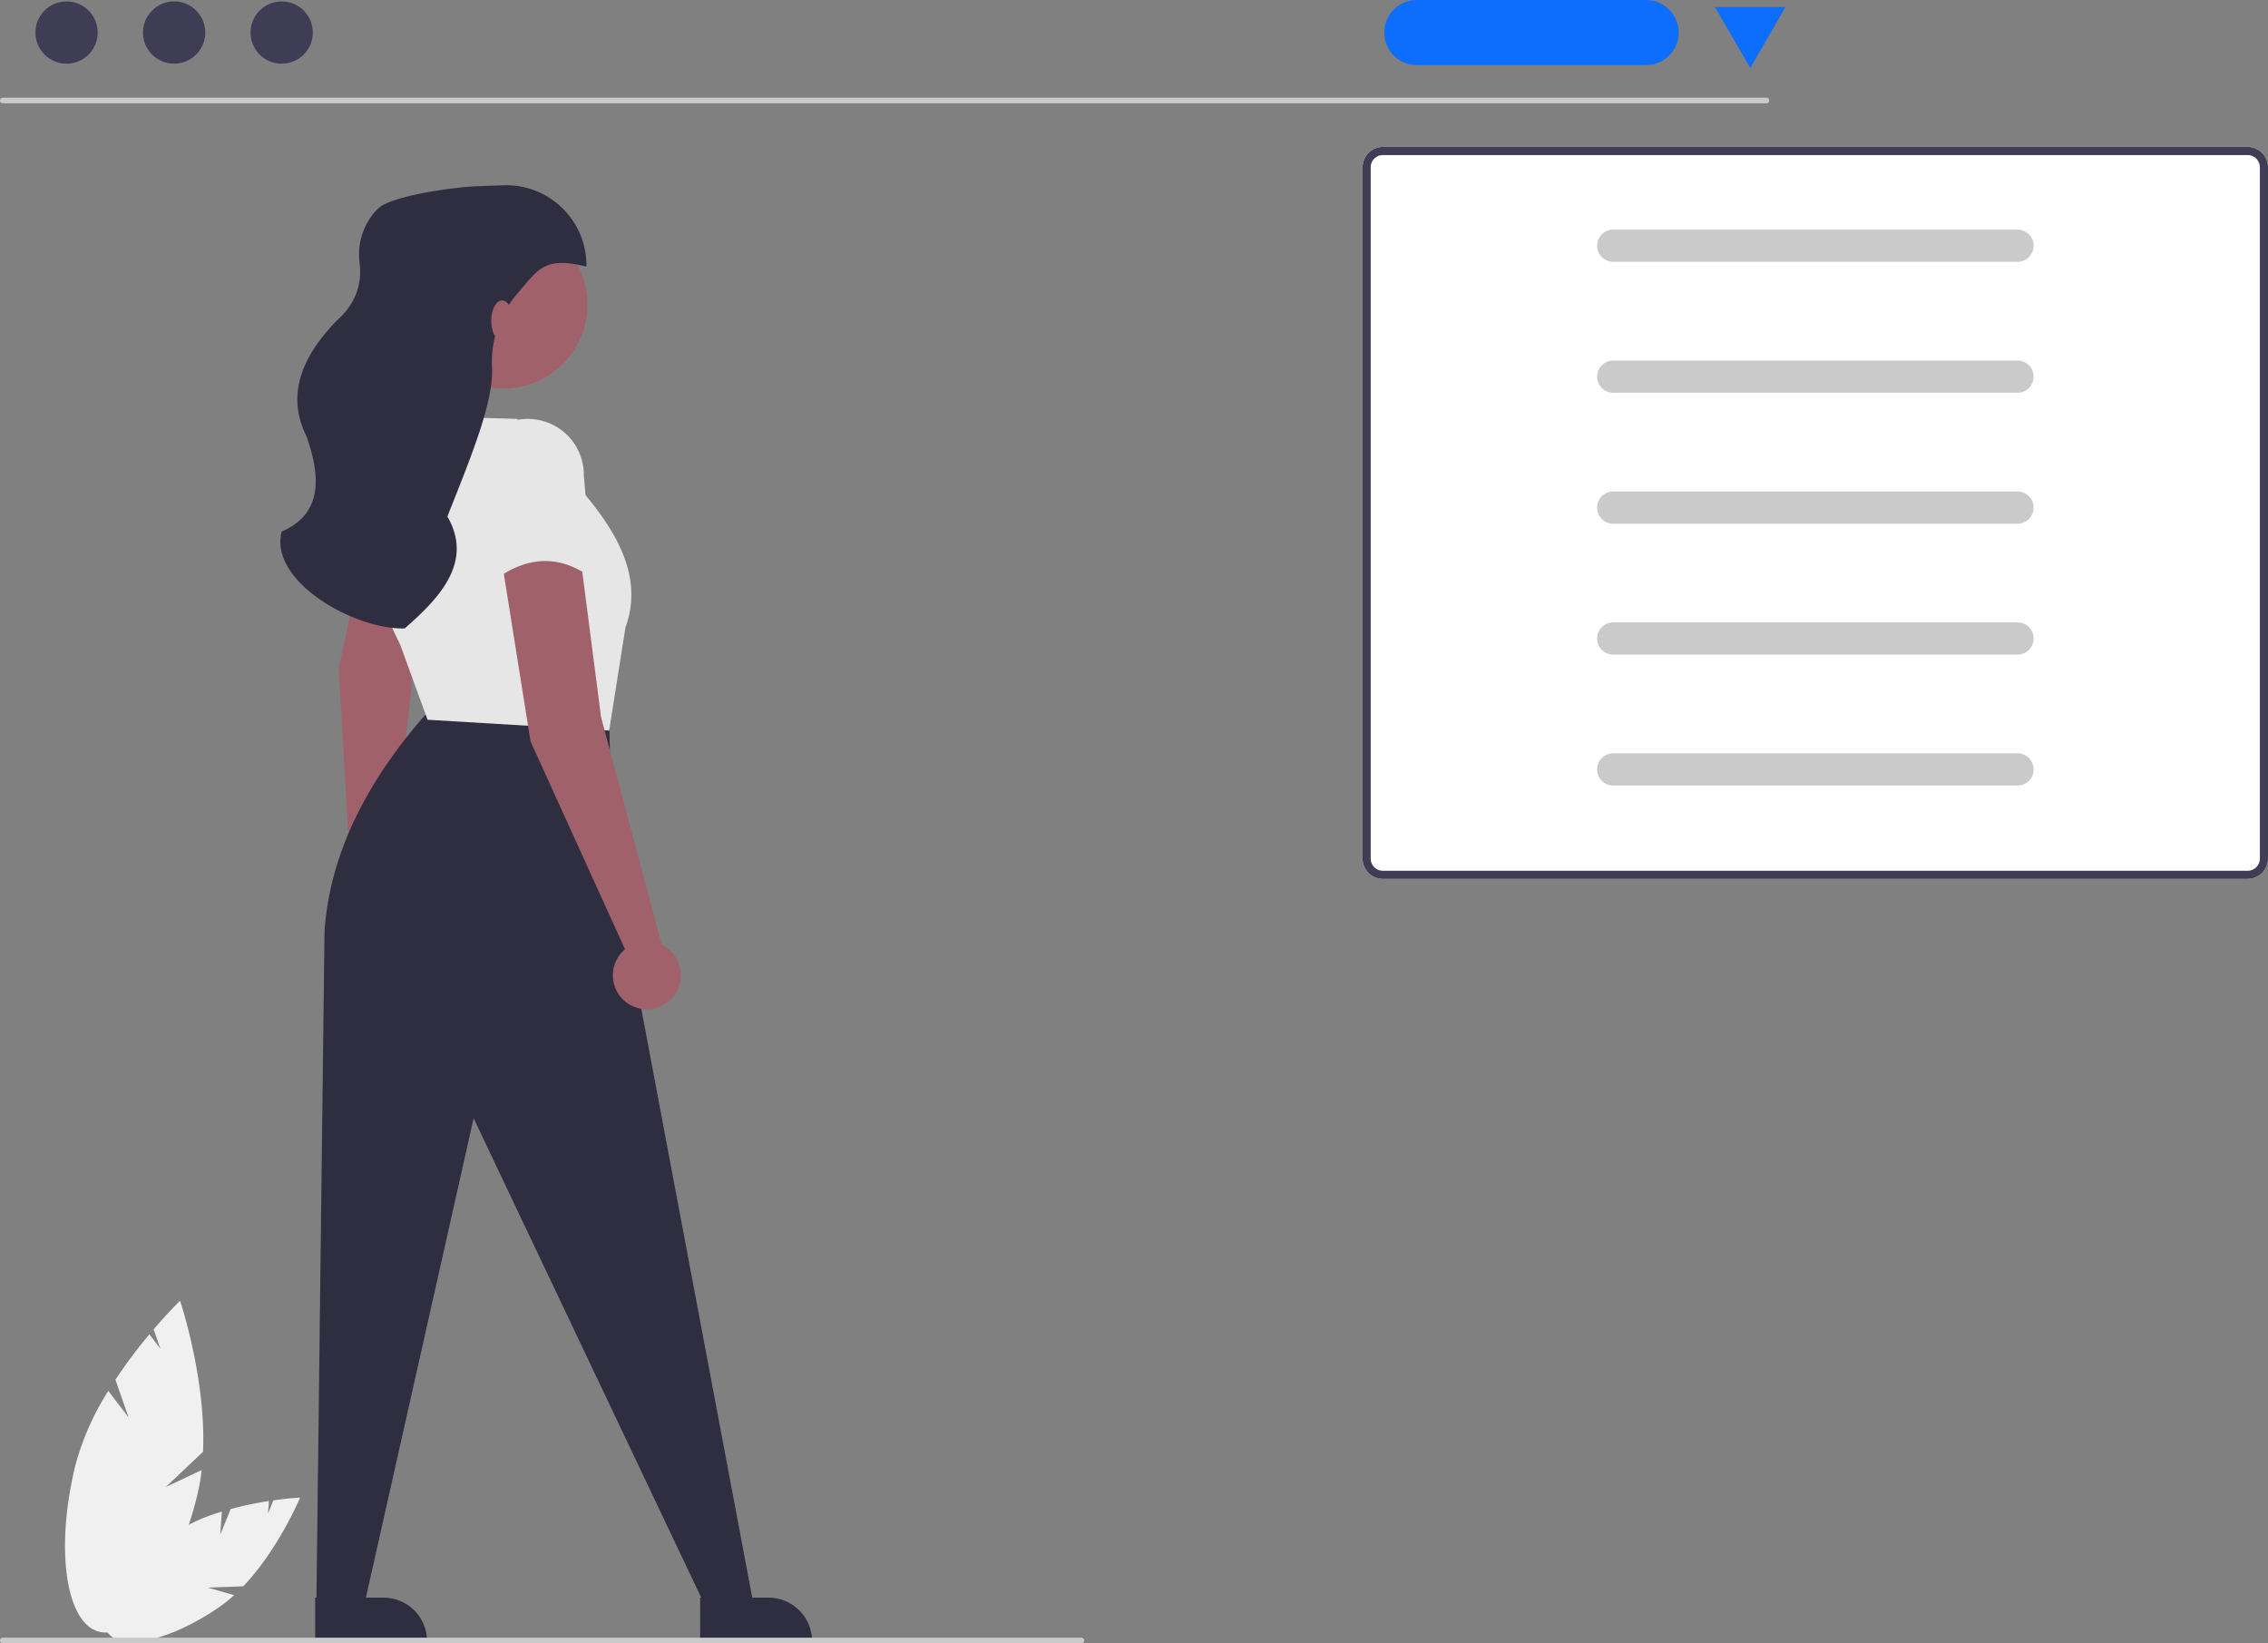 <svg id="b254d52b-39df-4e13-bb41-4501a5520a91" data-name="Layer 1" xmlns="http://www.w3.org/2000/svg" width="801.186" height="580.5" viewBox="0 0 801.186 580.5"><rect x="0" y="0" width="801.186" height="580.5" fill="#808080" stroke="none"/><polygon points="618.281 24.047 630.721 2.5 605.841 2.5 618.281 24.047 630.721 2.5 605.841 2.5 618.281 24.047" fill="#0d6efd"/><path d="M993.411,211.654H687.924a7.185,7.185,0,0,0-7.182,7.182V463.034a7.185,7.185,0,0,0,7.182,7.182H993.411a7.185,7.185,0,0,0,7.182-7.182V218.837A7.185,7.185,0,0,0,993.411,211.654Z" transform="translate(-199.407 -159.75)" fill="#fff"/><path d="M993.411,211.654H687.924a7.185,7.185,0,0,0-7.182,7.182V463.034a7.185,7.185,0,0,0,7.182,7.182H993.411a7.185,7.185,0,0,0,7.182-7.182V218.837A7.185,7.185,0,0,0,993.411,211.654ZM997.72,463.034a4.316,4.316,0,0,1-4.309,4.309H687.924a4.316,4.316,0,0,1-4.309-4.309V218.837a4.316,4.316,0,0,1,4.309-4.309H993.411a4.316,4.316,0,0,1,4.309,4.309Z" transform="translate(-199.407 -159.75)" fill="#3f3d56"/><path id="bdfa4fc8-4cb4-40eb-9316-b2c126b9d895" data-name="b7b74475-3363-467c-a0a1-8003b6263e2a" d="M769.189,240.856a5.695,5.695,0,0,0,0,11.388H911.959a5.695,5.695,0,1,0,.187-11.388h0q-.093-.002-.187,0Z" transform="translate(-199.407 -159.75)" fill="#cacaca"/><path id="ba5c2980-9af9-481d-8c77-79bdfacc1013" data-name="b7b74475-3363-467c-a0a1-8003b6263e2a" d="M769.189,287.106a5.695,5.695,0,0,0,0,11.388H911.959a5.695,5.695,0,1,0,.187-11.388h0q-.093-.002-.187,0Z" transform="translate(-199.407 -159.75)" fill="#cacaca"/><path id="b2c440dc-2978-421d-842d-61ca392e7a22" data-name="b7b74475-3363-467c-a0a1-8003b6263e2a" d="M769.189,333.356a5.695,5.695,0,0,0,0,11.388H911.959a5.695,5.695,0,1,0,.187-11.388h0q-.093-.002-.187,0Z" transform="translate(-199.407 -159.75)" fill="#cacaca"/><path id="fd456212-3b0e-49ae-973c-3928d43fcb5e" data-name="b7b74475-3363-467c-a0a1-8003b6263e2a" d="M769.189,379.606a5.695,5.695,0,0,0,0,11.388H911.959a5.695,5.695,0,1,0,.187-11.388h0q-.093-.002-.187,0Z" transform="translate(-199.407 -159.75)" fill="#cacaca"/><path id="b6f2880d-9a57-4c5b-8223-e7bf3dd6e24d" data-name="b7b74475-3363-467c-a0a1-8003b6263e2a" d="M769.189,425.856a5.695,5.695,0,0,0,0,11.388H911.959a5.695,5.695,0,1,0,.187-11.388h0q-.093-.002-.187,0Z" transform="translate(-199.407 -159.75)" fill="#cacaca"/><path d="M823.407,196.25h-623a1,1,0,0,1,0-2h623a1,1,0,0,1,0,2Z" transform="translate(-199.407 -159.75)" fill="#cacaca"/><circle cx="23.508" cy="11.5" r="11" fill="#3f3d56"/><circle cx="61.508" cy="11.5" r="11" fill="#3f3d56"/><circle cx="99.508" cy="11.5" r="11" fill="#3f3d56"/><path d="M780.915,182.75h-81a11.5,11.5,0,0,1,0-23h81a11.5,11.5,0,0,1,0,23Z" transform="translate(-199.407 -159.75)" fill="#0d6efd"/><path d="M336.372,479.58l9.017-82.754,14.278-58.138L333.075,330.454,319.058,395.881l4.634,80.503a12.004,12.004,0,1,0,12.68,3.197Z" transform="translate(-199.407 -159.75)" fill="#a0616a"/><path d="M314.046,488.697c1.866-27.44,15.041-53.899,38.305-79.484l62.246,3.831.958,47.882L465.353,725.233l-17.237.958L366.716,554.774,328.411,725.233l-17.237.958Z" transform="translate(-199.407 -159.75)" fill="#2f2e41"/><circle cx="177.843" cy="107.563" r="29.687" fill="#a0616a"/><path d="M340.703,387.257a101.921,101.921,0,0,1-10.66-59.207,25.749,25.749,0,0,1,17.521-21.305h0l34.475.958,24.899,27.771c11.921,14.581,19.355,29.609,13.407,45.967l-5.746,36.39-64.162-3.831Z" transform="translate(-199.407 -159.75)" fill="#e6e6e6"/><path d="M298.915,347.52h0c13.895-5.999,14.152-18.479,8.766-33.641-7.137-14.322-1.945-27.827,10.642-40.844,6.575-5.775,9.036-12.662,8.119-20.462a22.759,22.759,0,0,1,6.515-19.137c4.905-4.718,27.753-7.64,34.902-7.9l9.345-.34q.712-.026,1.424-.016h0a28.343,28.343,0,0,1,27.947,28.734h0c-14.958-3.618-16.781.655-24.971,10.222a36.856,36.856,0,0,0-8.372,25.624c.519,12.568-8.073,32.882-15.781,52.444,9.088,15.747-2.165,28.326-15.115,39.547h-.687C323.752,381.751,294.402,364.839,298.915,347.52Z" transform="translate(-199.407 -159.75)" fill="#2f2e41"/><ellipse cx="177.364" cy="113.309" rx="3.831" ry="7.182" fill="#a0616a"/><path d="M433.174,493.476l-21.449-80.433-7.661-59.374L376.293,355.585l10.534,66.077,33.368,73.408a12.004,12.004,0,1,0,12.979-1.594Z" transform="translate(-199.407 -159.75)" fill="#a0616a"/><path d="M366.11,327.828q-.011-.635.02-1.27a19.772,19.772,0,0,1,20.69-18.809h0A19.772,19.772,0,0,1,405.649,327.839l3.204,36.365c-11.731-8.854-23.546-8.136-35.433.958Z" transform="translate(-199.407 -159.75)" fill="#e6e6e6"/><path d="M446.74,724.107l24.144-.001h.001a15.387,15.387,0,0,1,15.386,15.386v.5l-39.531.001Z" transform="translate(-199.407 -159.75)" fill="#2f2e41"/><path d="M310.74,724.107l24.144-.001h.001a15.387,15.387,0,0,1,15.386,15.386v.5l-39.531.001Z" transform="translate(-199.407 -159.75)" fill="#2f2e41"/><path d="M277.224,701.837l3.662-9.022a122.571,122.571,0,0,1,13.519-2.841l-.301,4.387,1.875-4.619c5.642-.8,9.43-.973,9.43-.973s-7.609,18.279-20.075,31.335l-12.487.457,9.282,2.674a49.582,49.582,0,0,1-4.857,3.904c-17.172,12.024-35.019,16.164-39.863,9.246s5.149-22.274,22.32-34.298a65.28,65.28,0,0,1,18.051-8.37Z" transform="translate(-199.407 -159.75)" fill="#f0f0f0"/><path d="M244.826,660.445l-4.646-13.329A177.667,177.667,0,0,1,252.183,631.084l3.87,5.065-2.379-6.825c5.379-6.271,9.337-10.083,9.337-10.083s9.207,27.186,8.126,53.333L257.978,685.021l12.666-5.971a71.878,71.878,0,0,1-1.553,8.899c-7.192,29.526-22.666,51.112-34.561,48.215s-15.708-29.182-8.516-58.708a94.633,94.633,0,0,1,11.647-26.388Z" transform="translate(-199.407 -159.75)" fill="#f0f0f0"/><path d="M581.407,740.25h-381a1,1,0,0,1,0-2h381a1,1,0,0,1,0,2Z" transform="translate(-199.407 -159.75)" fill="#cacaca"/></svg>